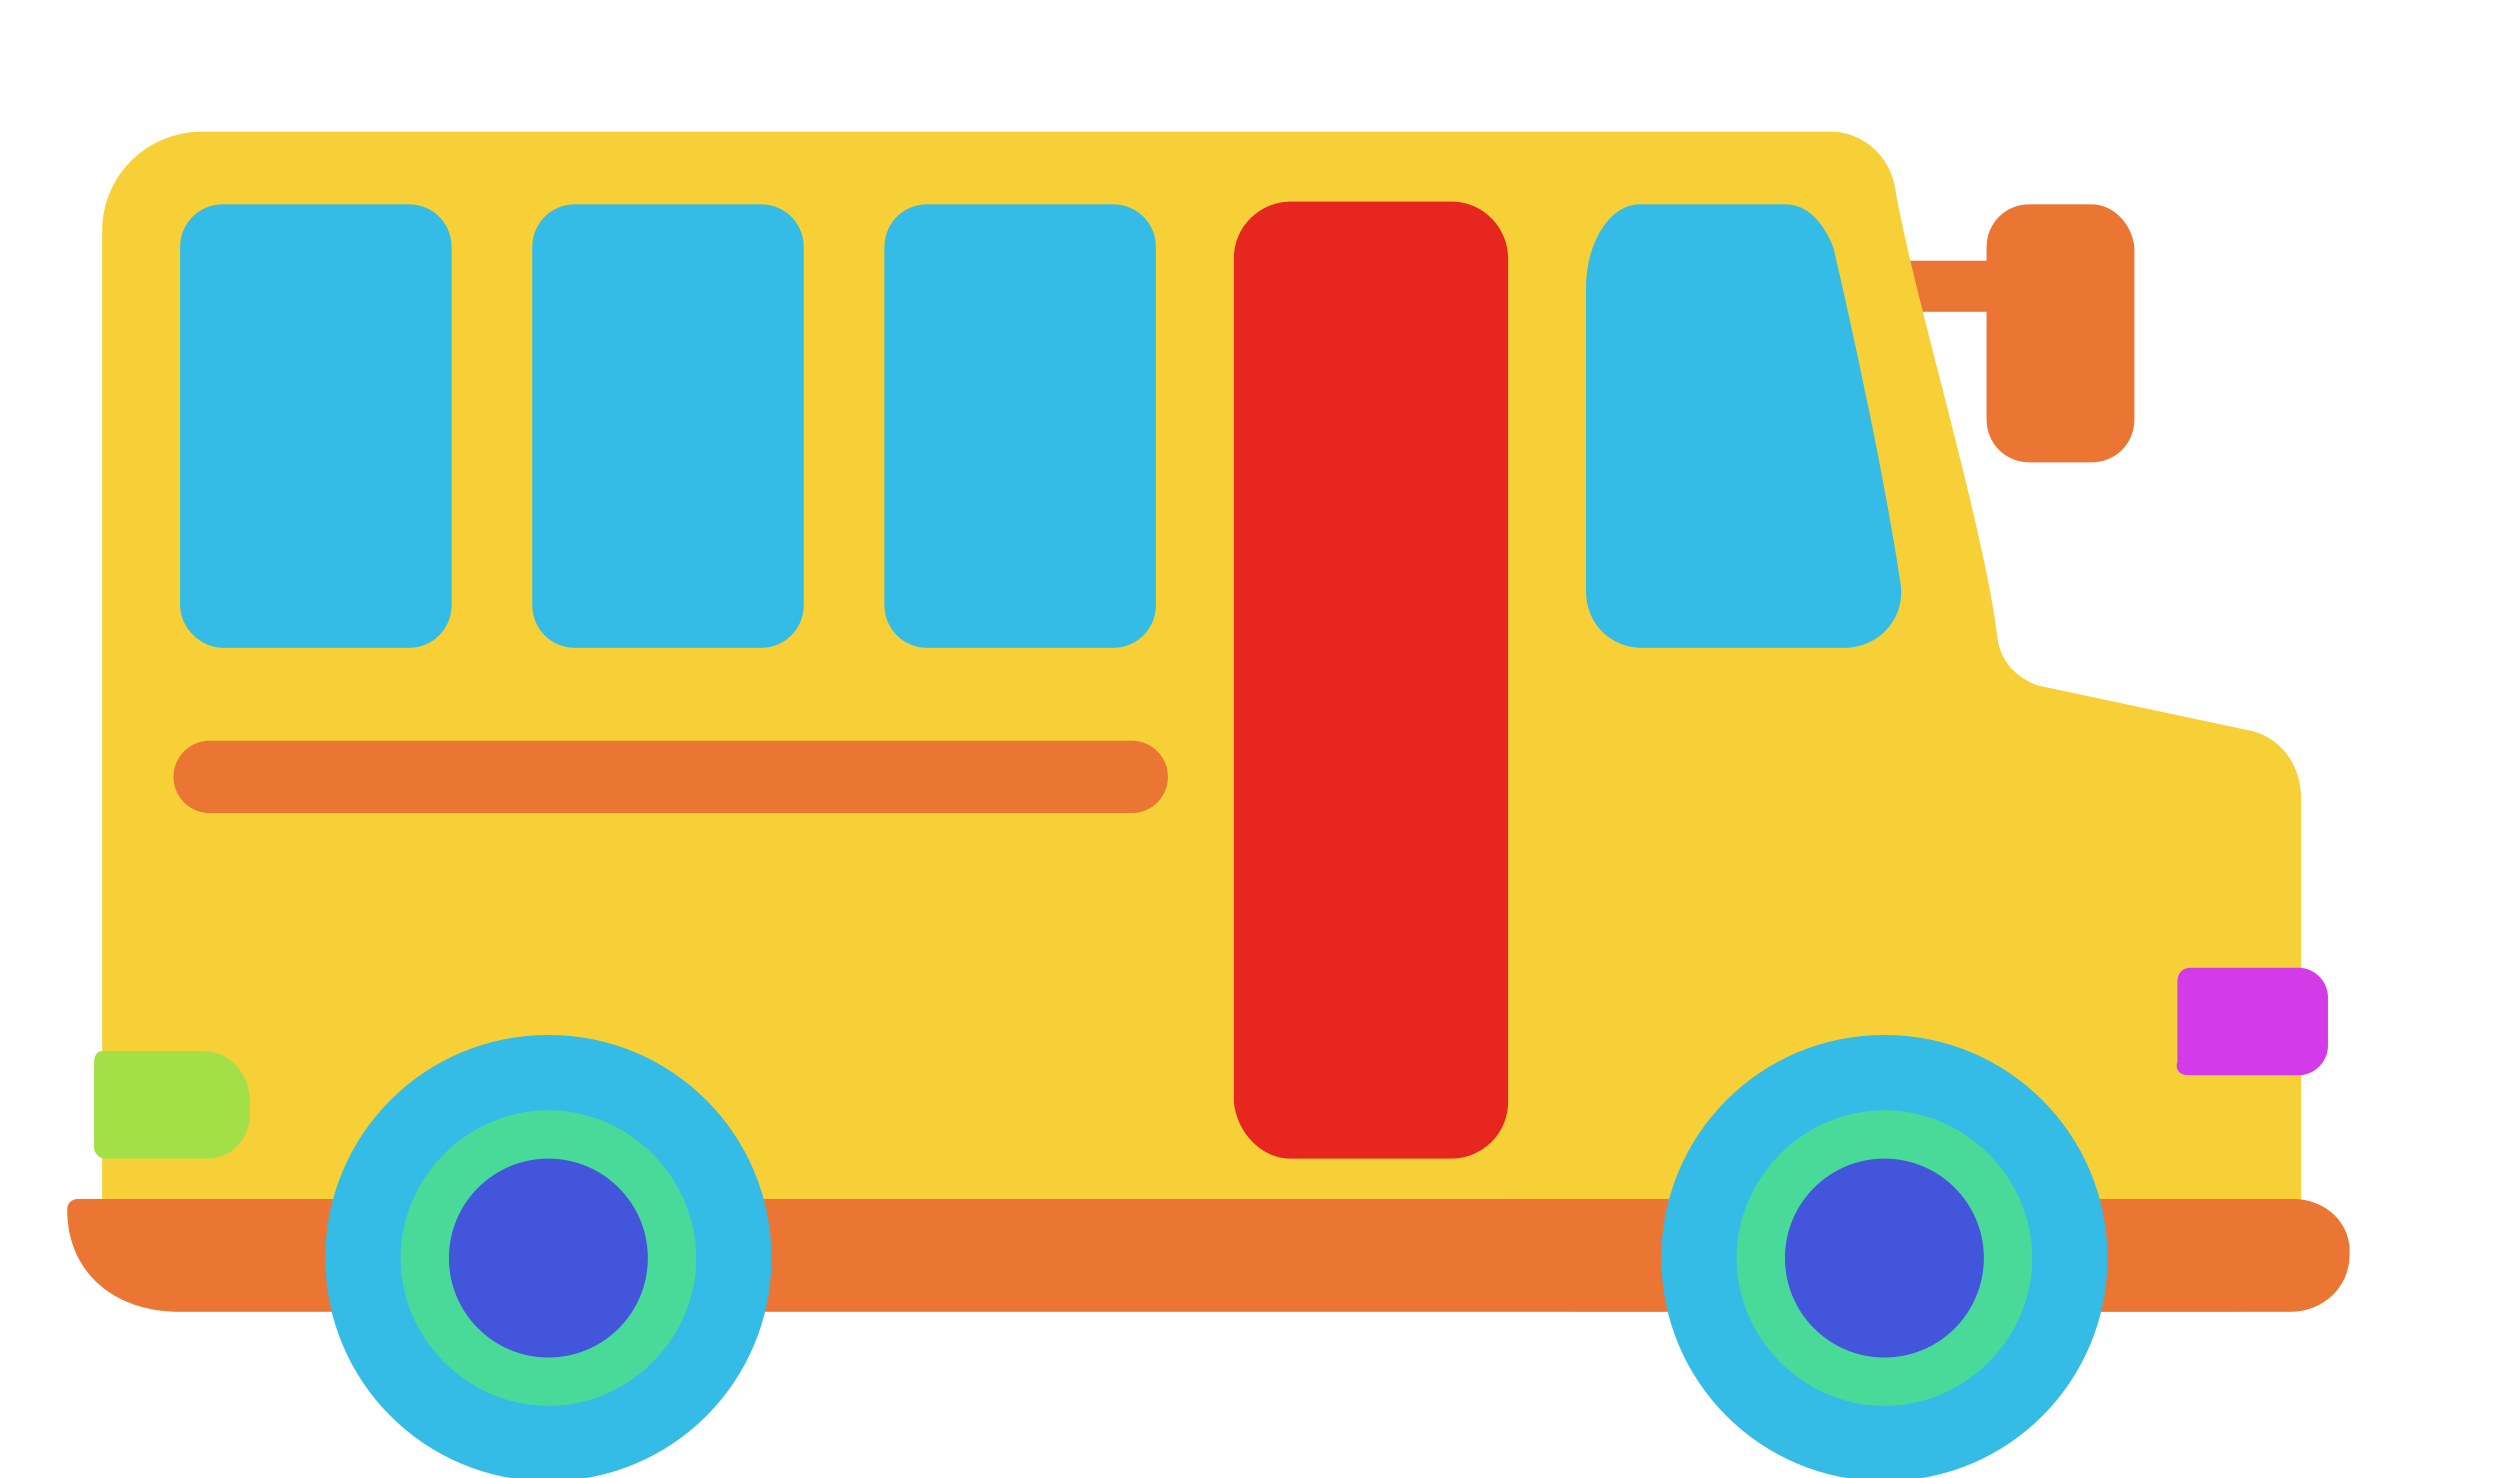 <svg version="1.1" id="圖層_1" xmlns="http://www.w3.org/2000/svg" xmlns:xlink="http://www.w3.org/1999/xlink" x="0px" y="0px" viewBox="5 20 93 55" style="transform-origin: 50px 50px 0px;" xml:space="preserve"><g style="transform-origin: 50px 50px 0px;"><g fill="#e6261f" style="fill: rgb(230, 38, 31); transform-origin: 50px 50px 0px; transform: scale(1);"><g style="transform-origin: 50px 50px 0px;"><g fill="#e6261f" style="fill: rgb(230, 38, 31);"><style type="text/css" class="ld ld-pulse" style="transform-origin: 50px 50px 0px; animation-duration: 1s; animation-delay: -1s; animation-direction: normal;">.st0{fill:#333333;} .st1{fill:#FFFFFF;stroke:#E15B64;stroke-width:9;stroke-miterlimit:10;} .st2{fill:#E0E0E0;} .st3{fill:#666666;} .st4{fill:#77A4BD;} .st5{fill:#FFFFFF;} .st6{fill:none;stroke:#E0E0E0;stroke-width:4.149;stroke-linecap:round;stroke-linejoin:round;stroke-miterlimit:10;} .st7{fill:#E15B64;} .st8{fill:#FFFFFF;stroke:#E15B64;stroke-width:9.375;stroke-miterlimit:10;} .st9{fill:#FFFFFF;stroke:#333333;stroke-width:2.268;stroke-miterlimit:10;} .st10{fill:#E0E0E0;stroke:#666666;stroke-width:4;stroke-miterlimit:10;} .st11{fill:#CCCCCC;} .st12{fill:none;stroke:#666666;stroke-width:3.888;stroke-linecap:round;stroke-miterlimit:10;} .st13{fill:#E0E0E0;stroke:#E0E0E0;stroke-width:4.003;stroke-linecap:round;stroke-miterlimit:10;} .st14{fill:none;stroke:#E0E0E0;stroke-width:4;stroke-linecap:round;stroke-miterlimit:10;} .st15{fill:#66503A;} .st16{fill:#849B87;} .st17{fill:none;stroke:#666666;stroke-width:2;stroke-linecap:round;stroke-miterlimit:10;} .st18{fill:#F47E60;} .st19{fill:#ABBD81;} .st20{fill:#F8B26A;} .st21{fill:none;stroke:#808080;stroke-width:2;stroke-linecap:round;stroke-miterlimit:10;} .st22{fill:#D50D01;} .st23{fill:#F5E6C8;} .st24{fill:#4D85AB;} .st25{fill:#F5E169;} .st26{fill:#FFFFFF;stroke:#000000;stroke-miterlimit:10;} .st27{fill:#E6E6E6;} .st28{stroke:#000000;stroke-miterlimit:10;} .st29{fill:#C33737;} .st30{fill:#FFFFFF;stroke:#E15B64;stroke-width:3;stroke-linecap:round;stroke-miterlimit:10;} .st31{fill:#808080;} .st32{fill:none;stroke:#E0E0E0;stroke-width:3;stroke-linecap:round;stroke-miterlimit:10;} .st33{fill:#666666;stroke:#FFFFFF;stroke-width:0.583;stroke-linecap:round;stroke-miterlimit:10;} .st34{fill:none;stroke:#333333;stroke-width:4;stroke-linecap:round;stroke-miterlimit:10;} .st35{fill:#32517A;} .st36{fill:none;stroke:#E3CDB3;stroke-width:1.2;stroke-miterlimit:10;} .st37{fill:#E3CDB3;} .st38{fill:#849B87;stroke:#FFFFFF;stroke-width:1.5;stroke-miterlimit:10;} .st39{fill:none;stroke:#FFFFFF;stroke-width:4;stroke-miterlimit:10;} .st40{fill:#E15B64;stroke:#E0E0E0;stroke-width:3.399;stroke-miterlimit:10;} .st41{fill:none;stroke:#E15B64;stroke-width:11.25;stroke-miterlimit:10;} .st42{fill:#FFFFFF;stroke:#E15B64;stroke-width:10;stroke-miterlimit:10;} .st43{fill:none;stroke:#E15B64;stroke-width:12;stroke-miterlimit:10;} .st44{fill:none;stroke:#333333;stroke-width:5;stroke-miterlimit:10;} .st45{fill:none;stroke:#333333;stroke-width:4.186;stroke-miterlimit:10;} .st46{fill:#0071BC;stroke:#E15B64;stroke-width:9.375;stroke-miterlimit:10;} .st47{fill:#E15B64;stroke:#E15B64;stroke-width:9.375;stroke-miterlimit:10;} .st48{fill:none;stroke:#FFFFFF;stroke-width:10.689;stroke-miterlimit:10;} .st49{fill:none;stroke:#E15B64;stroke-width:8;stroke-miterlimit:10;} .st50{fill:#FFFFFF;stroke:#333333;stroke-width:3.855;stroke-miterlimit:10;} .st51{fill:none;stroke:#C33737;stroke-width:3.084;stroke-linecap:round;stroke-linejoin:bevel;stroke-miterlimit:10;} .st52{fill:#A0C8D7;stroke:#77A4BD;stroke-width:2.5;stroke-miterlimit:10;} .st53{fill:#A0C8D7;} .st54{fill:none;stroke:#FFFFFF;stroke-width:3.682;stroke-linecap:round;stroke-miterlimit:10;} .st55{opacity:0.5;fill:#666666;} .st56{fill:none;stroke:#333333;stroke-width:4.665;stroke-miterlimit:10;} .st57{fill:#849B87;stroke:#FFFFFF;stroke-width:1.433;stroke-miterlimit:10;} .st58{fill:none;stroke:#FFFFFF;stroke-width:2.51;stroke-linecap:round;stroke-miterlimit:10;} .st59{fill:none;stroke:#FFFFFF;stroke-width:2.23;stroke-linecap:round;stroke-miterlimit:10;} .st60{fill:none;stroke:#333333;stroke-width:1.777;stroke-miterlimit:10;} .st61{fill:none;stroke:#FFFFFF;stroke-width:3.504;stroke-linecap:round;stroke-miterlimit:10;} .st62{fill:none;stroke:#FFFFFF;stroke-width:1.754;stroke-linecap:round;stroke-miterlimit:10;} .st63{fill:none;stroke:#333333;stroke-width:1.63;stroke-miterlimit:10;} .st64{fill:none;stroke:#FFFFFF;stroke-width:1.616;stroke-linecap:round;stroke-miterlimit:10;} .st65{fill:none;stroke:#333333;stroke-width:1.501;stroke-miterlimit:10;} .st66{fill:#C2C2C2;} .st67{fill:none;stroke:#E0E0E0;stroke-width:4.003;stroke-linecap:round;stroke-miterlimit:10;} .st68{fill:none;stroke:#666666;stroke-width:2.72;stroke-linecap:round;stroke-miterlimit:10;} .st69{fill:#F8B26A;stroke:#333333;stroke-width:3.06;stroke-miterlimit:10;} .st70{fill:none;stroke:#FFFFFF;stroke-width:1.412;stroke-linecap:round;stroke-miterlimit:10;} .st71{fill:none;stroke:#333333;stroke-width:4.358;stroke-miterlimit:10;} .st72{fill:#77A4BD;stroke:#E0E0E0;stroke-width:3.2;stroke-miterlimit:10;} .st73{opacity:0.1;} .st74{fill:#E15B64;stroke:#E0E0E0;stroke-width:1.983;stroke-miterlimit:10;} .st75{fill:none;stroke:#FFFFFF;stroke-width:2.368;stroke-linecap:round;stroke-miterlimit:10;} .st76{fill:none;stroke:#A0C8D7;stroke-width:2.885;stroke-linecap:round;stroke-miterlimit:10;} .st77{fill:none;stroke:#F8B26A;stroke-width:2.694;stroke-linecap:round;stroke-miterlimit:10;} .st78{opacity:0.5;fill:#FFFFFF;} .st79{opacity:0.5;}</style><g class="ld ld-pulse" style="transform-origin: 50px 50px 0px; animation-duration: 1s; animation-delay: -0.968s; animation-direction: normal;"><path class="st3" d="M82.8,27.6h-2.3c-0.9,0-1.6,0.7-1.6,1.6v0.5h-3.2v1.9h3.2v4c0,0.9,0.7,1.6,1.6,1.6h2.3c0.9,0,1.6-0.7,1.6-1.6 v-6.4C84.3,28.3,83.6,27.6,82.8,27.6z" fill="#eb7532" style="fill: rgb(235, 117, 50);"></path></g><g class="ld ld-pulse" style="transform-origin: 50px 50px 0px; animation-duration: 1s; animation-delay: -0.935s; animation-direction: normal;"><path class="st25" d="M75.5,27c-0.2-1.2-1.2-2.1-2.4-2.1l-8.7,0l0,0H12.5c-2,0-3.7,1.6-3.7,3.7v36h52.3l0,1.5c0,1.5,1.2,2.7,2.6,2.7 h24.3c1.5,0,2.6-1.2,2.6-2.7V49.7c0-1.2-0.7-2.2-1.8-2.5l-8-1.7c-0.8-0.3-1.4-0.9-1.5-1.8C78.8,39.5,76.1,30.7,75.5,27z" fill="#f7d038" style="fill: rgb(247, 208, 56);"></path></g><g class="ld ld-pulse" style="transform-origin: 50px 50px 0px; animation-duration: 1s; animation-delay: -0.903s; animation-direction: normal;"><path class="st7" d="M12.6,59.1H8.8c-0.2,0-0.3,0.2-0.3,0.4l0,3.2c0,0.2,0.2,0.4,0.4,0.4h3.8c0.9,0,1.6-0.7,1.6-1.7v-0.4 C14.3,59.9,13.5,59.1,12.6,59.1z" fill="#a3e048" style="fill: rgb(163, 224, 72);"></path></g><g class="ld ld-pulse" style="transform-origin: 50px 50px 0px; animation-duration: 1s; animation-delay: -0.871s; animation-direction: normal;"><path class="st3" d="M90.3,64.6H7.9c0,0-0.4,0-0.4,0.4c0,2.3,1.7,3.8,4.2,3.8h78.5c1.2,0,2.2-0.9,2.2-2.1v0 C92.5,65.5,91.5,64.6,90.3,64.6z" fill="#eb7532" style="fill: rgb(235, 117, 50);"></path></g><g style="transform-origin: 50px 50px 0px;"><g fill="#e6261f" style="fill: rgb(230, 38, 31);"><g class="ld ld-pulse" style="transform-origin: 50px 50px 0px; animation-duration: 1s; animation-delay: -0.839s; animation-direction: normal;"><circle class="st5" cx="25.4" cy="66.8" r="6.9" fill="#49da9a" style="fill: rgb(73, 218, 154);"></circle></g><g class="ld ld-pulse" style="transform-origin: 50px 50px 0px; animation-duration: 1s; animation-delay: -0.806s; animation-direction: normal;"><path class="st0" d="M25.4,61.3c3,0,5.5,2.5,5.5,5.5s-2.5,5.5-5.5,5.5c-3,0-5.5-2.5-5.5-5.5S22.4,61.3,25.4,61.3 M25.4,58.5 c-4.6,0-8.3,3.7-8.3,8.3c0,4.6,3.7,8.3,8.3,8.3c4.6,0,8.3-3.7,8.3-8.3C33.7,62.2,30,58.5,25.4,58.5L25.4,58.5z" fill="#34bbe6" style="fill: rgb(52, 187, 230);"></path></g></g></g><g style="transform-origin: 50px 50px 0px;"><g fill="#e6261f" style="fill: rgb(230, 38, 31);"><g class="ld ld-pulse" style="transform-origin: 50px 50px 0px; animation-duration: 1s; animation-delay: -0.774s; animation-direction: normal;"><circle class="st27" cx="25.4" cy="66.8" r="3.7" fill="#4355db" style="fill: rgb(67, 85, 219);"></circle></g></g></g><g style="transform-origin: 50px 50px 0px;"><g fill="#e6261f" style="fill: rgb(230, 38, 31);"><g class="ld ld-pulse" style="transform-origin: 50px 50px 0px; animation-duration: 1s; animation-delay: -0.742s; animation-direction: normal;"><circle class="st5" cx="75.1" cy="66.8" r="6.9" fill="#49da9a" style="fill: rgb(73, 218, 154);"></circle></g><g class="ld ld-pulse" style="transform-origin: 50px 50px 0px; animation-duration: 1s; animation-delay: -0.71s; animation-direction: normal;"><path class="st0" d="M75.1,61.3c3,0,5.5,2.5,5.5,5.5s-2.5,5.5-5.5,5.5s-5.5-2.5-5.5-5.5S72.1,61.3,75.1,61.3 M75.1,58.5 c-4.6,0-8.3,3.7-8.3,8.3c0,4.6,3.7,8.3,8.3,8.3s8.3-3.7,8.3-8.3C83.4,62.2,79.7,58.5,75.1,58.5L75.1,58.5z" fill="#34bbe6" style="fill: rgb(52, 187, 230);"></path></g></g></g><g style="transform-origin: 50px 50px 0px;"><g fill="#e6261f" style="fill: rgb(230, 38, 31);"><g class="ld ld-pulse" style="transform-origin: 50px 50px 0px; animation-duration: 1s; animation-delay: -0.677s; animation-direction: normal;"><circle class="st27" cx="75.1" cy="66.8" r="3.7" fill="#4355db" style="fill: rgb(67, 85, 219);"></circle></g></g></g><g class="ld ld-pulse" style="transform-origin: 50px 50px 0px; animation-duration: 1s; animation-delay: -0.645s; animation-direction: normal;"><path class="st2" d="M86.4,60h4.1c0.6,0,1.1-0.5,1.1-1.1v-1.8c0-0.6-0.5-1.1-1.1-1.1h-4c-0.3,0-0.5,0.2-0.5,0.5v3 C85.9,59.8,86.1,60,86.4,60z" fill="#d23be7" style="fill: rgb(210, 59, 231);"></path></g><g class="ld ld-pulse" style="transform-origin: 50px 50px 0px; animation-duration: 1s; animation-delay: -0.613s; animation-direction: normal;"><path class="st0" d="M73.2,29.2c-0.4-1-1-1.6-1.8-1.6H66c-1.1,0-2,1.4-2,3.1l0,11.3c0,1.2,0.9,2.1,2.1,2.1h7.5 c1.3,0,2.3-1.1,2.1-2.4C74.9,36.4,73.2,29.2,73.2,29.2z" fill="#34bbe6" style="fill: rgb(52, 187, 230);"></path></g><g class="ld ld-pulse" style="transform-origin: 50px 50px 0px; animation-duration: 1s; animation-delay: -0.581s; animation-direction: normal;"><path class="st18" d="M53,63.1h6c1.1,0,2.1-0.9,2.1-2.1V29.6c0-1.1-0.9-2.1-2.1-2.1h-6c-1.1,0-2.1,0.9-2.1,2.1V61 C51,62.1,51.9,63.1,53,63.1z" fill="#e6261f" style="fill: rgb(230, 38, 31);"></path></g><g class="ld ld-pulse" style="transform-origin: 50px 50px 0px; animation-duration: 1s; animation-delay: -0.548s; animation-direction: normal;"><path class="st0" d="M39.5,44.1h6.9c0.9,0,1.6-0.7,1.6-1.6V29.2c0-0.9-0.7-1.6-1.6-1.6h-6.9c-0.9,0-1.6,0.7-1.6,1.6v13.3 C37.9,43.4,38.6,44.1,39.5,44.1z" fill="#34bbe6" style="fill: rgb(52, 187, 230);"></path></g><g class="ld ld-pulse" style="transform-origin: 50px 50px 0px; animation-duration: 1s; animation-delay: -0.516s; animation-direction: normal;"><path class="st0" d="M26.4,44.1h6.9c0.9,0,1.6-0.7,1.6-1.6V29.2c0-0.9-0.7-1.6-1.6-1.6h-6.9c-0.9,0-1.6,0.7-1.6,1.6v13.3 C24.8,43.4,25.5,44.1,26.4,44.1z" fill="#34bbe6" style="fill: rgb(52, 187, 230);"></path></g><g class="ld ld-pulse" style="transform-origin: 50px 50px 0px; animation-duration: 1s; animation-delay: -0.484s; animation-direction: normal;"><path class="st0" d="M13.3,44.1h6.9c0.9,0,1.6-0.7,1.6-1.6V29.2c0-0.9-0.7-1.6-1.6-1.6h-6.9c-0.9,0-1.6,0.7-1.6,1.6v13.3 C11.7,43.4,12.5,44.1,13.3,44.1z" fill="#34bbe6" style="fill: rgb(52, 187, 230);"></path></g><g class="ld ld-pulse" style="transform-origin: 50px 50px 0px; animation-duration: 1s; animation-delay: -0.452s; animation-direction: normal;"><line class="st77" x1="12.8" y1="48.9" x2="47.1" y2="48.9" stroke="#eb7532" style="stroke: rgb(235, 117, 50);"></line></g></g></g></g></g><style type="text/css" class="ld ld-pulse" style="transform-origin: 50px 50px 0px; animation-duration: 1s; animation-delay: -0.258s; animation-direction: normal;">path,ellipse,circle,rect,polygon,polyline,line { stroke-width: 0; }@keyframes ld-pulse {
  0% {
    -webkit-transform: scale(1.1);
    transform: scale(1.1);
  }
  50% {
    -webkit-transform: scale(0.9);
    transform: scale(0.9);
  }
  51% {
    -webkit-transform: scale(1.1);
    transform: scale(1.1);
  }
  100% {
    -webkit-transform: scale(0.9);
    transform: scale(0.9);
  }
}
@-webkit-keyframes ld-pulse {
  0% {
    -webkit-transform: scale(1.1);
    transform: scale(1.1);
  }
  50% {
    -webkit-transform: scale(0.9);
    transform: scale(0.9);
  }
  51% {
    -webkit-transform: scale(1.1);
    transform: scale(1.1);
  }
  100% {
    -webkit-transform: scale(0.9);
    transform: scale(0.9);
  }
}
.ld.ld-pulse {
  -webkit-animation: ld-pulse 0.8s infinite cubic-bezier(0.215, 0.61, 0.355, 1);
  animation: ld-pulse 0.8s infinite cubic-bezier(0.215, 0.61, 0.355, 1);
}
</style></svg>
